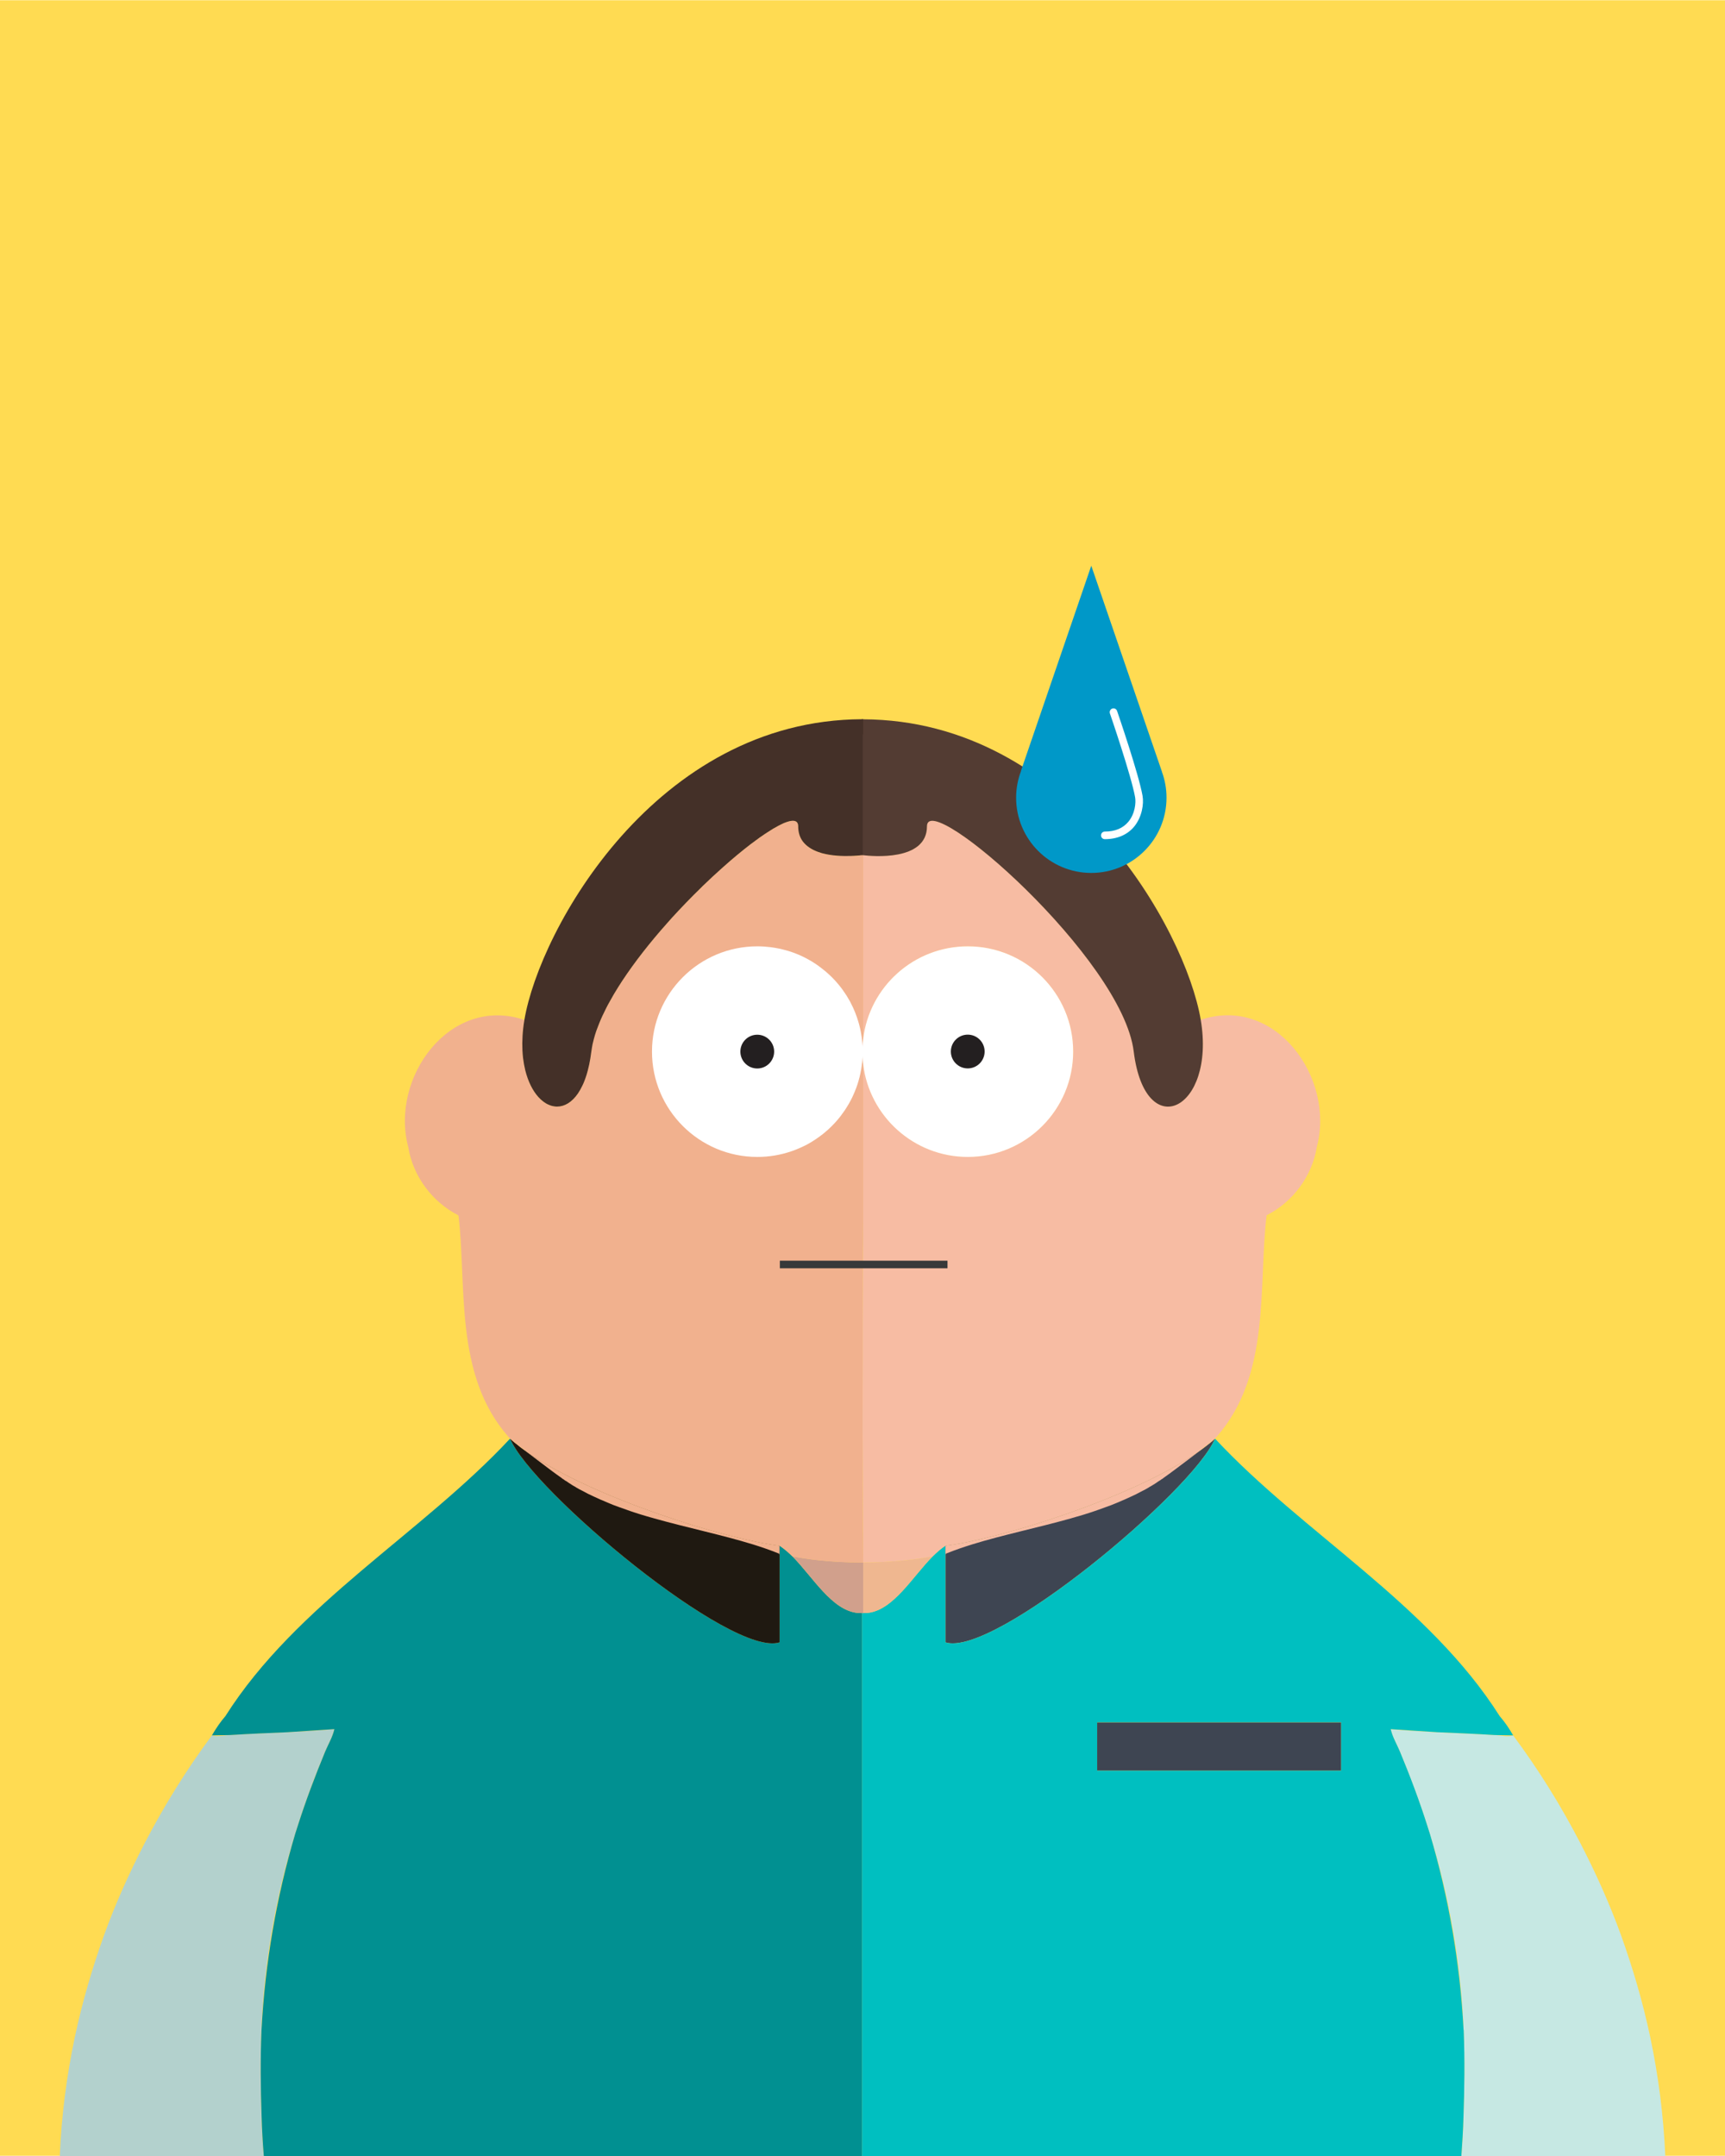 <?xml version="1.0" encoding="UTF-8"?>
<svg id="imbarazzato" xmlns="http://www.w3.org/2000/svg" viewBox="0 0 226.77 283.46">
  <def>
    <style>
      .gocciaAnimation{
        transition: all ;
        animation: gocciaAnimation 1.5s ease-out 1;
      }
      @keyframes gocciaAnimation {
        0%{
          opacity:1;
          transform: translateY(0%);
        }
        100%{
          opacity:0;
          transform: translateY(5%);
        }
      }

      .sorriso{
        transform: scaleX(0);
        transform-origin: center center !important ;
        animation: sorriso 1.5s ease-out 1 0s forwards;
      }
      @keyframes sorriso {
        0%{
          transform: scaleX(0);
        }
        100%{ 
         
          transform: scaleX(1);
        }
      }

      .pupilla1{
        transform-origin: center center !important ;
        animation: pupilla1 1.5s ease-out 1 0s forwards;
      }
      @keyframes pupilla1 {
        0%{
          transform: translateX(0%);
        }
        100%{ 
          transform: translateX(-3%);
        }
      }

      .pupilla2{
        transform-origin: center center !important ;
        animation: pupilla2 1.5s ease-out 1 0s forwards;
      }
      @keyframes pupilla2 {
        0%{
          transform: translateX(0%);
        }
        100%{ 
          transform: translateX(3%);
        }
      }

      .trimolioImbarrazato{
        animation: trimolioAnimation 1s ease-out 2 forwards;
      }
      @keyframes trimolioAnimation {
        0%{
          transform: translateY(0%);
        }
        50%{
          transform: translateY(-2%);
        }
        100%{
          transform: translateY(0%);
        }
      }
    </style>
  </def>
  <rect id="sfondo" x="0" y=".03" width="226.77" height="283.4" fill="#ffdb52" stroke-width="0"/>
  <g id="corpo">
    <g id="corpo-2" data-name="corpo">
      <g id="vestito">
        <path d="M192.39,278.31c.13-3.76.17-7.53.02-11.29,0-.05,0-.11-.01-.16-.06-1.61-.16-3.22-.31-4.83-.47-5.2-1.33-10.32-2.58-15.39-.46-1.85-.97-3.68-1.54-5.5-.12-.39-.24-.77-.36-1.16-1.05-3.28-2.27-6.51-3.59-9.71-.41-.97-.96-1.88-1.2-2.92,1.97.18,3.95.29,5.93.39.03.01.07.01.11.01,2.51.12,5.03.21,7.55.37.1,0,.19,0,.29.01.74.05,1.48.26,2.22.04,3.33,4.47,6.27,9.21,8.83,14.15,2.04,3.94,3.85,7.97,5.36,12.14,1.56,4.35,2.86,8.79,3.82,13.32,1.1,5.19,1.76,10.43,1.99,15.69h-26.81c.14-1.72.24-3.43.29-5.16Z" fill="#c6e8e3" stroke-width="0"/>
        <rect x="144.23" y="226.45" width="32.08" height="6.35" fill="#3e4552" stroke-width="0"/>
        <path d="M159.73,189.15c-2.96,6.94-29.11,28.82-35.44,26.78v-12.71c7.09-.87,24.34-6.22,33.03-12.2.04-.02.08-.05.12-.09.16-.1.32-.21.47-.32.29-.21.57-.41.83-.63.16-.13.31-.24.45-.36.06-.06.11-.1.17-.14.04-.04.08-.08.12-.11.06-.05.11-.1.17-.16.02-.01.03-.02.05-.04.01,0,.02-.01.03-.02Z" fill="#3e4552" stroke-width="0"/>
        <path d="M197.15,225.63c-9.33-14.75-25.84-24.04-37.42-36.48-2.96,6.94-29.11,28.82-35.44,26.78v-12.71c-.57.38-1.13.86-1.67,1.4-2.71,2.73-5.18,7.09-8.57,7.44-.13,0-.4.02-.58.02h-.16v71.38h78.8c.13-1.72.23-3.43.28-5.15.13-3.77.18-7.53.03-11.3,0-.05,0-.11-.02-.16-.47-8.72-1.94-17.36-4.42-25.72-.12-.39-.24-.77-.37-1.16-1.04-3.28-2.26-6.51-3.59-9.71-.41-.97-.96-1.88-1.2-2.92,1.97.13,3.95.27,5.93.39.03.01.07.01.1.01,2.52.11,5.03.21,7.56.37.09,0,.19,0,.28.01.75.01,1.49.03,2.23.04-.51-.89-1.09-1.75-1.77-2.53ZM176.31,232.8h-32.08v-6.36h32.08v6.36Z" fill="#00bfc0" stroke-width="0"/>
        <path d="M43.95,227.34c-.24,1.04-.79,1.95-1.2,2.92-1.33,3.2-2.55,6.43-3.59,9.71-.13.39-.25.77-.36,1.16-.57,1.82-1.08,3.65-1.54,5.5-1.25,5.07-2.11,10.19-2.58,15.39-.15,1.62-.25,3.22-.31,4.83-.01.05-.01.11-.01.16-.15,3.76-.11,7.53.02,11.29.05,1.72.15,3.43.29,5.16H7.86c.22-5.26.89-10.5,1.99-15.69.96-4.52,2.26-8.96,3.82-13.32,1.51-4.17,3.32-8.2,5.36-12.14,2.57-4.94,5.51-9.68,8.83-14.15.75.21,1.49.01,2.22-.04.1-.01.19-.01.29-.01,2.52-.16,5.04-.26,7.55-.37.03,0,.07,0,.11-.01,1.98-.1,3.96-.2,5.93-.39Z" fill="#b3d1cd" stroke-width="0"/>
        <path d="M113.31,212.08v71.38H34.68c-.14-1.72-.24-3.43-.29-5.15-.13-3.77-.17-7.53-.02-11.3,0-.05,0-.11.01-.16.47-8.72,1.94-17.36,4.42-25.72.12-.39.24-.77.37-1.16,1.05-3.28,2.27-6.51,3.59-9.71.41-.97.96-1.88,1.2-2.92-1.97.13-3.95.27-5.93.39-.03.01-.07.01-.1.01-2.52.11-5.03.21-7.55.37-.1,0-.2,0-.29.01-.75.01-1.49.03-2.23.04.52-.89,1.09-1.75,1.77-2.53,9.34-14.75,25.84-24.04,37.42-36.48,2.96,6.94,29.12,28.82,35.44,26.78v-12.71c.57.38,1.13.86,1.68,1.4,2.7,2.73,5.17,7.09,8.56,7.44.13,0,.4.02.58.02Z" fill="#019091" stroke-width="0"/>
        <path d="M102.49,203.22v12.71c-6.32,2.04-32.48-19.84-35.44-26.78.01.01.02.02.03.02.06.05.11.1.17.14.02.03.04.04.06.06.03.03.07.08.12.11.05.04.1.08.16.14.15.12.3.23.46.36.25.22.53.42.82.63.15.11.31.22.47.32.04.04.09.07.12.09,8.69,5.98,25.95,11.33,33.03,12.2Z" fill="#1f1911" stroke-width="0"/>
      </g>
      <g id="testa">
        <path d="M122.62,204.62c-2.71,2.73-5.18,7.09-8.57,7.44-.13,0-.4.02-.58.02h-.16v-6.65h.16c4.12-.01,7.28-.45,9.15-.81Z" fill="#efb790" stroke-width="0"/>
        <path d="M124.49,204.21c-.06.04-.14.09-.2.14v-.09c.13-.03.2-.05.2-.05Z" fill="#eeb08e" stroke-width="0"/>
        <path d="M141.08,138.25c0,7.64-6.21,13.85-13.85,13.85-7.09,0-12.95-5.34-13.76-12.21-.04-.3-.07-.61-.08-.92v-.02c-.01-.23-.02-.46-.02-.7s.01-.48.02-.71c.01-.32.04-.63.08-.93.81-6.88,6.67-12.2,13.76-12.2,7.64,0,13.85,6.19,13.85,13.84Z" fill="#f7bca3" stroke-width="0"/>
        <path d="M151.62,195.2s-.01.01-.01.03c-.01,0-.03.01-.04.01.02-.01.04-.02.05-.04Z" fill="#f7bca3" stroke-width="0"/>
        <path d="M152.62,194.55h0c-.05.04-.11.07-.16.12l-.04.02s-.04.02-.06.03c.1-.06.18-.12.27-.17Z" fill="#f7bca3" stroke-width="0"/>
        <path d="M149.04,138.25c-1.5-12.25-27.18-34.64-27.18-29.61,0,4.63-7.24,3.94-8.39,3.8-.02,0-.03,0-.04-.01h-.02c-.07-.01-.1-.01-.1-.01v-15.84h.16c21.38-.1,36.01,19.95,44.38,37.5,2,11.86-7.3,16.42-8.81,4.17Z" fill="#f7bca3" stroke-width="0"/>
        <path d="M151.62,195.2s-.01.01-.01.03c-.01,0-.03.01-.04.01.02-.01.04-.02.05-.04Z" fill="#1f1911" stroke-width="0"/>
        <path d="M152.36,194.72s.04-.02.06-.03l.04-.02c.05-.04.11-.07.16-.11h0c-.09.04-.17.1-.27.16ZM151.56,195.25s.03-.01.04-.01c0-.02.01-.03.01-.03-.01.02-.03.03-.05.04Z" fill="#1f1911" stroke-width="0"/>
        <path d="M157.44,190.93s-.08.07-.12.09c-8.69,5.98-25.94,11.33-33.03,12.2v1.04c.13-.03.21-.05.21-.05,1.07-.43,2.18-.81,3.34-1.17h0c4.05-1.25,8.54-2.17,12.91-3.4.04,0,.09-.02.13-.04.25-.07.49-.13.72-.21.03,0,.07,0,.09-.02.55-.16,1.11-.33,1.65-.51.38-.12.74-.25,1.11-.38.55-.19,1.09-.39,1.63-.59.54-.22,1.07-.43,1.6-.67.02,0,.04-.01.06-.02.02,0,.04-.02.06-.03.04-.01.06-.02.09-.04.5-.23,1.01-.45,1.51-.7.26-.13.52-.27.78-.41.26-.12.51-.26.76-.41h.01s.11-.08.16-.11c.15-.07.3-.17.45-.26.02-.01.04-.02.05-.04.01,0,.02-.02.03-.02h.03c.21-.14.41-.27.62-.42.02,0,.04-.02.06-.04.1-.06.18-.12.27-.17h.01s.02-.01.03-.03h.02v-.03s.06-.02.08-.04h.02s.08-.06.13-.09h-.02c.28-.2.57-.4.85-.61.29-.21.61-.45.93-.69.22-.16.44-.33.66-.5.87-.64,1.72-1.3,2.57-1.95.28-.21.55-.43.83-.63.16-.13.31-.24.45-.36.06-.06.11-.1.17-.14.04-.04.08-.08.12-.11.04-.04.07-.08.11-.12-.31.24-1.14.9-2.15,1.68ZM113.31,112.42v.02s.08-.01.1-.01c-.07-.01-.1-.01-.1-.01ZM113.35,137.04c0-.13-.03-.26-.04-.39v3.19c.02-.11.03-.23.04-.34.02-.17.03-.35.04-.53v-.02c-.01-.23-.02-.46-.02-.7s.01-.48.02-.71c-.01-.17-.02-.34-.04-.5Z" fill="#f7bca3" stroke-width="0"/>
        <path d="M173.11,150.8c-.61,3.81-3.13,7.23-6.6,8.98-1.12,9.27.62,20.97-6.58,29.13l-.19.23s-.01.01-.01.01c0,.01-.02.02-.03.02-.02.02-.03.03-.05.04-.02.02-.04.03-.06.04-.31.24-1.14.9-2.15,1.68-.04.04-.08.07-.12.09-8.69,5.98-25.94,11.33-33.03,12.2-.57.38-1.13.86-1.67,1.4-1.87.36-5.03.8-9.15.81v-.41c-.02-1.65-.06-8.1-.08-16.94v-1.96c0-2.48,0-5.12.01-7.88v-4c0-4.55.03-9.34.07-14.15v-20.2c.81,6.87,6.67,12.21,13.76,12.21,7.64,0,13.85-6.21,13.85-13.85s-6.21-13.84-13.85-13.84c-7.09,0-12.95,5.32-13.76,12.2v-24.17c1.15.14,8.39.83,8.39-3.8,0-5.03,25.68,17.36,27.18,29.61,1.51,12.25,10.81,7.69,8.81-4.17,9.79-3.27,17.69,7.6,15.26,16.72Z" fill="#f7bca3" stroke-width="0"/>
        <path d="M149.04,138.25c-1.5-12.25-27.18-34.64-27.18-29.61,0,4.63-7.24,3.94-8.39,3.8-.02,0-.03,0-.04-.01h-.02c-.07-.01-.1-.01-.1-.01v-17.85h.16c27.11.11,42.38,27.66,44.38,39.51,2,11.86-7.3,16.42-8.81,4.17Z" fill="#533c33" stroke-width="0"/>
        <path d="M113.47,205.43v6.65h-.16c-.18,0-.45-.01-.58-.02-3.39-.35-5.86-4.71-8.56-7.44,1.86.36,5.01.8,9.14.81h.16Z" fill="#d1a08c" stroke-width="0"/>
        <path d="M102.48,204.26v.09c-.06-.05-.14-.1-.2-.14,0,0,.07.02.2.05Z" fill="#eeb08e" stroke-width="0"/>
        <path d="M75.16,195.2s.01.01.01.03c.01,0,.03.01.04.01-.02-.01-.04-.02-.05-.04Z" fill="#f7bca3" stroke-width="0"/>
        <path d="M74.15,194.55h0c.05.04.11.07.16.12l.04.02s.04.02.06.03c-.1-.06-.18-.12-.27-.17Z" fill="#f7bca3" stroke-width="0"/>
        <path d="M113.47,96.58v15.84s-.01,0-.04.01h-.02s-.06.01-.1.01c-.03,0-.06,0-.1,0-.06.01-.13.02-.22.03-.2.01-.45.04-.74.05-.14.01-.3.02-.46.02-1.06.03-2.45-.02-3.71-.36-.06-.02-.12-.04-.19-.06-.85-.26-1.62-.66-2.17-1.27-.11-.12-.21-.25-.3-.39-.31-.49-.49-1.09-.49-1.83,0-.06,0-.12-.01-.17-.02-.11-.05-.2-.09-.27-.11-.19-.32-.28-.6-.28-.08,0-.18.01-.28.03-.1.01-.21.03-.34.08-.07.01-.15.04-.23.07-.22.07-.46.17-.72.31-.11.05-.22.11-.34.17-.44.23-.93.52-1.47.88-.12.07-.25.16-.38.25-.13.08-.26.17-.39.27-.13.08-.27.18-.41.29-.13.09-.27.19-.41.3-.2.14-.41.3-.62.46-1.09.84-2.28,1.82-3.51,2.92-.16.14-.33.29-.49.44-.66.58-1.32,1.21-2,1.86-.16.15-.33.31-.5.49-1.28,1.24-2.58,2.59-3.85,3.98-.21.23-.42.47-.62.7-2.19,2.46-4.23,5.05-5.9,7.59-.17.26-.34.52-.5.78-.4.63-.77,1.26-1.1,1.87-.18.31-.34.61-.49.91-.35.69-.66,1.36-.92,2.01-.13.32-.25.63-.36.94-.13.38-.25.76-.34,1.12-.04.14-.07.28-.1.41-.04.14-.07.28-.09.41-.02.09-.04.18-.05.27-.03.17-.06.35-.08.52-.03.24-.06.47-.1.69-.03.19-.05.36-.09.53-.01.05-.02.11-.03.16-.03.2-.07.39-.12.58-.16.73-.36,1.39-.59,1.96-.08.21-.17.41-.26.59-.18.38-.37.71-.57,1.01-.81,1.18-1.78,1.73-2.75,1.73-.14,0-.28-.01-.42-.04-.12-.02-.24-.04-.36-.08-.16-.06-.33-.12-.49-.2-.14-.07-.27-.15-.41-.25-.13-.09-.26-.19-.39-.31-.07-.05-.13-.11-.19-.18-.07-.06-.13-.13-.19-.19-.74-.82-1.35-2.01-1.73-3.52-.12-.51-.22-1.04-.29-1.62-.04-.31-.06-.64-.08-.97-.06-1.23.01-2.59.26-4.06,8.36-17.55,23-37.6,44.37-37.5h.16Z" fill="#f7bca3" stroke-width="0"/>
        <path d="M75.16,195.2s.01.01.01.03c.01,0,.03.01.04.01-.02-.01-.04-.02-.05-.04Z" fill="#1f1911" stroke-width="0"/>
        <path d="M74.15,194.55h0c.05.04.11.07.16.12l.04.02s.04.02.06.03c-.1-.06-.18-.12-.27-.17ZM75.16,195.2s.01.01.01.03c.01,0,.03.01.04.01-.02-.01-.04-.02-.05-.04Z" fill="#1f1911" stroke-width="0"/>
        <path d="M113.11,141.11c.09-.4.15-.81.2-1.22v-.05c-.05.43-.12.86-.2,1.27ZM113.4,137.71c0,.18,0,.35,0,.54,0,.24,0,.47-.02.7v.02c.01.31.04.62.08.92v-3.28c-.04.3-.07.61-.08.93.01.06.01.11.01.17ZM113.43,112.43s.02.01.04.01v-.02s-.01,0-.04.01ZM69.46,191.02s-.08-.05-.12-.09c-1-.78-1.84-1.44-2.15-1.68.02.02.04.04.06.06.02.03.04.04.06.06.03.03.07.08.12.11.05.04.1.08.16.14.15.12.3.23.46.36.25.22.53.42.82.63.86.64,1.7,1.31,2.57,1.95.21.17.44.34.66.5.32.25.64.47.93.69.28.21.57.41.86.61h-.03s.09.06.13.09h.02s.05.03.07.04v.03h.03s.02.02.03.02h.01s0,.01,0,.01h0s.05.04.08.06c.06.03.11.07.18.11.02.02.04.03.07.04.2.15.4.28.62.41h0s.01.01.02.01.02.01.03.02c.01.02.03.03.05.04.15.09.3.19.45.26.06.03.11.08.16.11h.01c.25.15.51.29.76.41.26.14.53.28.78.41.51.25,1.01.47,1.51.7.03.02.05.03.09.04.02.01.04.02.06.03.02.01.04.02.07.02.52.24,1.05.45,1.59.67.54.2,1.08.4,1.64.59.36.13.72.26,1.1.38.54.18,1.1.35,1.65.51.03.01.06.02.09.02.24.08.47.14.72.21.04.02.09.03.14.04,4.36,1.23,8.85,2.15,12.91,3.4h.01c1.15.36,2.26.74,3.33,1.17,0,0,.08.02.21.05v-1.04c-7.08-.87-24.34-6.22-33.03-12.2Z" fill="#f1b18e" stroke-width="0"/>
        <path d="M113.47,136.62c-.04.3-.07.61-.08.93.01.23.02.47.02.71s0,.47-.02.7v.02c.01.31.04.62.08.92v20.2c-.04,4.81-.06,9.6-.07,14.15v4c-.01,2.76-.01,5.4-.01,7.88v1.96c.02,8.84.06,15.29.08,16.94v.41h-.16c-4.13,0-7.28-.45-9.14-.81-.55-.54-1.11-1.02-1.68-1.4-7.08-.87-24.34-6.22-33.03-12.2-.03-.02-.08-.05-.12-.09-1-.78-1.84-1.44-2.15-1.68-.03-.02-.07-.05-.11-.08-.01,0-.02-.01-.03-.02,0,0,0-.01-.01-.01l-.19-.23c-7.2-8.16-5.46-19.86-6.58-29.13-3.46-1.75-5.99-5.17-6.6-8.98-2.43-9.12,5.47-19.99,15.26-16.72-.25,1.47-.32,2.84-.25,4.06.02.33.04.66.08.97.06.57.16,1.11.29,1.62.38,1.51.99,2.7,1.73,3.52.06.06.12.13.19.19.06.07.12.13.19.18.13.12.26.22.39.31.14.1.27.18.41.25.16.08.33.14.49.2.12.04.24.06.36.08.14.03.28.04.42.04.97,0,1.94-.55,2.75-1.73.2-.3.39-.63.57-1.01.09-.18.18-.38.26-.59.23-.57.43-1.23.59-1.96.05-.19.09-.38.12-.58.01-.05.02-.11.03-.16.04-.17.06-.34.09-.53.04-.22.07-.45.1-.69.02-.17.05-.35.08-.52.01-.09.03-.18.05-.27.02-.13.05-.27.09-.41.03-.13.06-.27.1-.41.09-.36.21-.74.34-1.12.11-.31.23-.62.36-.94.26-.65.57-1.32.92-2.01.15-.3.32-.6.49-.91.33-.61.7-1.24,1.1-1.87.16-.26.33-.52.5-.78,1.67-2.54,3.71-5.13,5.9-7.59.2-.23.41-.47.62-.7,1.27-1.39,2.57-2.74,3.85-3.98.16-.16.33-.33.5-.49.68-.65,1.34-1.28,2-1.86.16-.15.33-.3.49-.44,1.23-1.1,2.42-2.08,3.51-2.92.21-.16.42-.32.62-.46.14-.11.28-.21.41-.3.14-.11.28-.21.41-.29.13-.1.26-.19.39-.27.13-.09.26-.18.38-.25.54-.36,1.03-.65,1.47-.88.12-.06.23-.12.34-.17.26-.14.5-.24.72-.31.08-.03.16-.06.23-.07.13-.05.24-.07.34-.08.1-.02.2-.03.28-.03.28,0,.49.09.6.28.04.07.07.16.09.27.01.05.01.11.01.17,0,.74.18,1.34.49,1.83.09.14.19.27.3.39.55.61,1.32,1.01,2.17,1.27.07.02.13.04.19.06,1.26.34,2.65.39,3.71.36.16,0,.32,0,.46-.02.29-.01.54-.04.74-.05.09-.01.16-.02.22-.03.04,0,.07-.01.1-.01.04,0,.08-.01.1-.01h.02s.02.01.04.01v24.17Z" fill="#f1b18e" stroke-width="0"/>
        <path d="M113.47,94.57v17.85s-.01,0-.04.01h-.02s-.06.01-.1.01c-.03,0-.06,0-.1,0-.06.01-.13.02-.22.03-.2.01-.45.04-.74.05-.14.01-.3.02-.46.02-1.06.03-2.45-.02-3.71-.36-.06-.02-.12-.04-.19-.06-.85-.26-1.62-.66-2.17-1.27-.11-.12-.21-.25-.3-.39-.31-.49-.49-1.09-.49-1.83,0-.06,0-.12-.01-.17-.02-.11-.05-.2-.09-.27-.11-.19-.32-.28-.6-.28-.08,0-.18.01-.28.03-.1.01-.21.03-.34.08-.07.01-.15.04-.23.07-.22.07-.46.17-.72.31-.11.05-.22.11-.34.17-.44.23-.93.52-1.47.88-.12.07-.25.16-.38.25-.13.08-.26.17-.39.27-.13.08-.27.18-.41.29-.13.09-.27.19-.41.3-.2.14-.41.3-.62.46-1.09.84-2.28,1.82-3.51,2.92-.16.14-.33.29-.49.44-.66.58-1.32,1.21-2,1.86-.16.15-.33.31-.5.49-1.28,1.24-2.58,2.59-3.85,3.98-.21.23-.42.47-.62.7-2.19,2.46-4.23,5.05-5.9,7.59-.17.26-.34.52-.5.78-.4.63-.77,1.26-1.1,1.87-.18.31-.34.61-.49.91-.35.69-.66,1.36-.92,2.01-.13.32-.25.63-.36.94-.13.38-.25.76-.34,1.12-.04.14-.07.28-.1.41-.04.14-.07.28-.09.41-.02.09-.04.18-.05.27-.03.17-.06.35-.08.52-.03.24-.06.47-.1.69-.03.19-.05.36-.09.53-.01.05-.02.11-.03.16-.03.2-.07.39-.12.58-.16.73-.36,1.39-.59,1.96-.08.21-.17.41-.26.59-.18.38-.37.71-.57,1.01-.81,1.18-1.78,1.73-2.75,1.73-.14,0-.28-.01-.42-.04-.12-.02-.24-.04-.36-.08-.16-.06-.33-.12-.49-.2-.14-.07-.27-.15-.41-.25-.13-.09-.26-.19-.39-.31-.07-.05-.13-.11-.19-.18-.07-.06-.13-.13-.19-.19-.74-.82-1.35-2.01-1.73-3.52-.12-.51-.22-1.04-.29-1.62-.04-.31-.06-.64-.08-.97-.06-1.23.01-2.59.26-4.06,2-11.85,17.26-39.4,44.37-39.51h.16Z" fill="#443028" stroke-width="0"/>
      </g>
      <rect class="sorriso" id="sorriso" x="102.52" y="165.75" width="22.04" height="1" fill="#38393a" stroke-width="0"/>
      <g id="occhi">
        <path d="M141.08,138.26c0,7.64-6.21,13.85-13.85,13.85-7.09,0-12.95-5.34-13.76-12.21-.04-.3-.07-.61-.08-.92v-.02c-.01-.23-.02-.46-.02-.7s.01-.48.02-.71c.01-.32.04-.63.08-.93.81-6.88,6.67-12.2,13.76-12.2,7.64,0,13.85,6.19,13.85,13.84Z" fill="#fff" stroke-width="0"/>
        <circle class="pupilla1" cx="127.22" cy="138.25" r="2.22" fill="#231f20" stroke-width="0"/>
        <path d="M113.41,138.26c0,.24,0,.47-.02.7v.02c-.01.18-.02.36-.04.53,0,.11-.02.23-.04.34v.05c-.05.41-.11.82-.2,1.22-.06.3-.13.59-.22.88,0,.03-.01.06-.02.08-.08.29-.17.58-.28.87-.07.2-.15.39-.23.59-.05.13-.1.25-.16.37-.11.26-.24.52-.37.77-.07.13-.14.27-.22.4-.18.31-.37.62-.57.92-.18.26-.36.51-.55.76-.12.16-.25.32-.39.48-.24.28-.49.55-.75.81-.16.16-.32.31-.48.46-.2.18-.41.36-.62.53-.31.24-.62.48-.95.7-.38.26-.78.5-1.19.73-.18.09-.37.18-.55.27-.27.13-.54.25-.82.36-.05.03-.1.05-.15.06-.19.08-.38.15-.57.21-1.4.48-2.9.74-4.46.74-7.65,0-13.85-6.21-13.85-13.85s6.2-13.84,13.85-13.84c.58,0,1.16.04,1.72.11.19.02.37.05.56.08.23.04.46.08.69.13.14.03.27.06.41.1.91.22,1.79.54,2.62.94.2.1.4.2.6.31.75.4,1.45.88,2.11,1.42.14.11.28.22.41.34.23.2.45.41.67.62.16.16.31.32.46.48.3.33.58.67.85,1.03.13.18.26.36.38.54.21.3.4.62.58.94.08.12.15.25.21.38.42.8.76,1.64,1.02,2.53.07.24.14.49.19.73.02.03.02.07.03.11.06.26.11.52.15.79.01.1.03.2.05.31.02.1.03.2.04.31,0,.01.01.02,0,.04.01.13.03.26.04.39.02.16.03.33.04.5.01.23.02.47.02.71Z" fill="#fff" stroke-width="0"/>
        <circle class="pupilla2" cx="99.55" cy="138.26" r="2.22" fill="#231f20" stroke-width="0"/>
      </g>
    </g>
    <g id="icon" class="gocciaAnimation">
      <path d="M153.35,104.88c0,5.46-4.43,9.89-9.89,9.89s-9.88-4.43-9.88-9.89c0-1.24.23-2.42.65-3.51h-.02l9.25-26.99,9.3,27.11h-.01c.39,1.05.6,2.2.6,3.39Z" fill="#0098c8" stroke-width="0"/>
      <path d="M145.24,110.33c-.28,0-.5-.22-.5-.5s.22-.5.5-.5c1.34,0,2.37-.43,3.08-1.27.9-1.07,1.03-2.53.9-3.25-.49-2.78-3.28-10.93-3.31-11.01-.09-.26.05-.55.31-.64.26-.09.54.05.63.31.12.34,2.85,8.31,3.35,11.16.19,1.09-.08,2.82-1.12,4.07-.89,1.06-2.22,1.63-3.84,1.63Z" fill="#fff" stroke-width="0"/>
    </g>
  </g>
</svg>